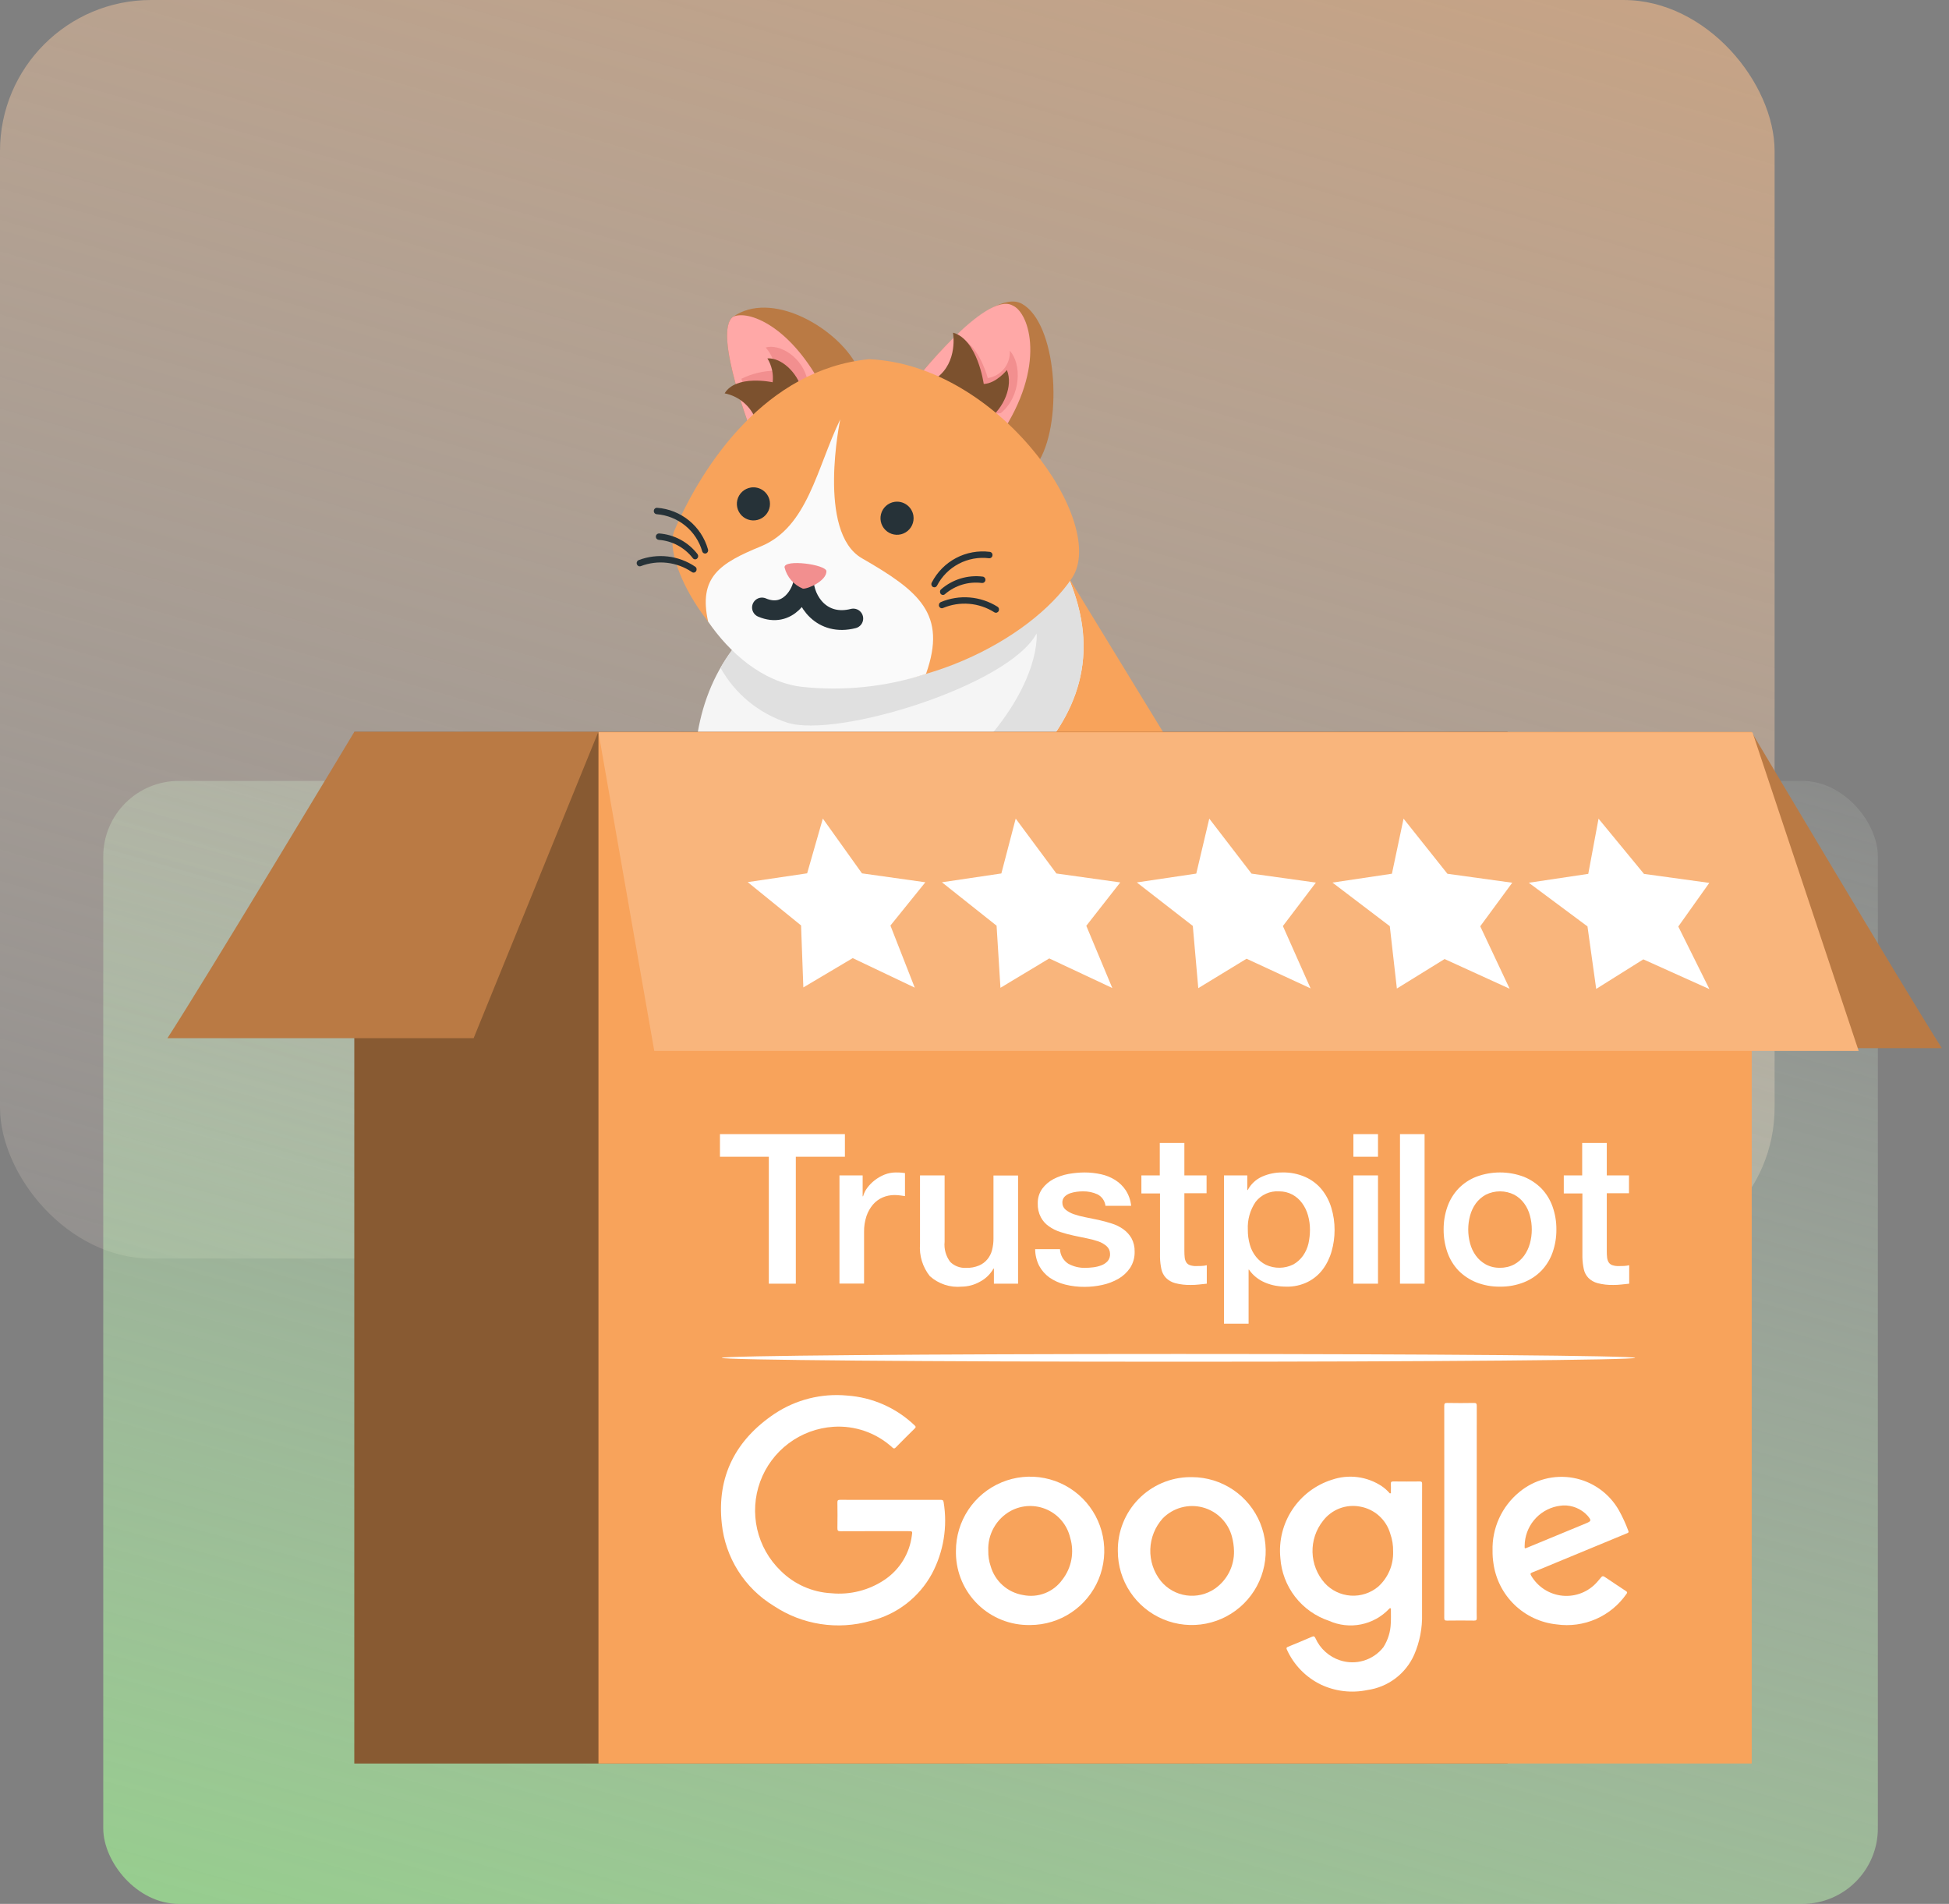 <svg width="258" height="252" viewBox="0 0 258 252" fill="none" xmlns="http://www.w3.org/2000/svg">
<rect x="0" y="0" width="258" height="252" fill="#808080" stroke="none"/>
<rect opacity="0.8" x="234.915" y="166.576" width="234.915" height="166.576" rx="20" transform="rotate(-180 234.915 166.576)" fill="url(#paint0_linear_0_3625)"/>
<rect opacity="0.8" x="248.583" y="252" width="234.915" height="148.637" rx="10" transform="rotate(180 248.583 252)" fill="url(#paint1_linear_0_3625)"/>
<path d="M114.952 153.226C102.029 159.002 98.852 154.872 92.076 146.741C85.301 138.61 74.653 120.993 71.943 120.219C69.232 119.444 60.01 118.516 61.488 113.443C62.807 108.915 69.039 107.054 76.008 109.184C82.978 111.313 90.378 120.219 90.378 120.219L114.952 153.226Z" fill="#37474F"/>
<path d="M66.135 111.292C66.228 111.214 66.287 110.896 66.091 110.921C65.14 111.117 64.249 111.533 63.489 112.137C62.729 112.74 62.121 113.514 61.715 114.395C61.594 114.627 61.487 114.866 61.394 115.111C61.562 115.825 61.957 116.466 62.52 116.937C62.58 116.504 62.675 116.076 62.802 115.658C63.469 113.912 64.627 112.396 66.135 111.292V111.292Z" fill="#263238"/>
<path d="M67.222 116.031C67.483 115.414 67.814 114.829 68.208 114.286C68.75 113.564 69.472 112.997 70.302 112.642C70.496 112.555 70.493 112.081 70.233 112.13C68.865 112.403 67.618 113.1 66.668 114.122C65.66 115.312 65.029 116.775 64.856 118.324C65.394 118.548 65.961 118.746 66.535 118.92C66.615 117.928 66.847 116.953 67.222 116.031Z" fill="#263238"/>
<path d="M212.769 165.57C209.035 165.513 205.381 164.481 202.169 162.576C198.957 160.672 196.297 157.962 194.454 154.714L191.14 173.384L212.769 165.57Z" fill="#263238"/>
<path d="M157.661 190.612C150.54 193.979 137.919 192.875 132.966 183.599C128.013 174.324 129.628 141.337 142.623 137.071C155.619 132.805 169.199 176.866 157.661 190.612Z" fill="#FAFAFA"/>
<path d="M161.253 182.592L156.015 163.073C156.891 161.112 158.075 159.303 159.523 157.716C159.234 156.693 158.924 155.685 158.593 154.697C155.947 156.764 153.754 159.352 152.15 162.302C146.265 173.217 149.923 187.562 149.923 187.562C149.923 187.562 145.629 191.056 137.677 182.932C134.235 179.416 131.927 174.588 130.414 170.242C130.586 175.886 131.48 180.813 132.968 183.599C137.921 192.875 150.541 193.979 157.663 190.612C159.489 188.268 160.721 185.516 161.253 182.592V182.592Z" fill="#EBEBEB"/>
<path d="M101.145 81.602C91.874 93.789 87.065 116.301 92.966 131.382C98.868 146.463 113.975 153.238 118.77 158.921C123.565 164.603 126.188 181.214 122.691 192.142C122.691 192.142 113.074 194.546 115.915 199.355C118.757 204.163 124.002 203.944 127.936 202.852C131.87 201.759 147.607 190.831 146.951 149.085C151.216 152.812 154.355 157.657 156.013 163.073C153.945 167.62 152.916 172.572 153.002 177.566C153.241 184.56 157.661 190.612 157.661 190.612C154.731 190.499 151.798 190.719 148.918 191.268C148.222 191.373 147.557 191.632 146.974 192.027C146.391 192.421 145.903 192.942 145.547 193.549C145.19 194.157 144.975 194.837 144.915 195.539C144.856 196.241 144.954 196.947 145.203 197.606C146.077 199.792 150.23 201.977 154.382 201.103C158.535 200.229 180.828 191.049 188.259 184.929C195.691 178.81 195.909 161.762 193.505 147.555C191.101 133.349 181.265 116.082 157.005 101.876L141.341 76.236L101.145 81.602Z" fill="#F8A35B"/>
<path d="M101.145 81.602C86.386 93.791 91.528 115.465 101.166 133.8C101.166 133.8 103.291 124.557 114.124 117.244C127.368 108.304 150.522 97.447 141.342 76.236L101.145 81.602Z" fill="#F5F5F5"/>
<path d="M141.341 76.236L101.145 81.602L101.142 81.605C100.779 81.905 100.437 82.215 100.098 82.526C98.226 84.219 96.633 86.196 95.377 88.385C97.298 91.841 100.459 94.438 104.222 95.653C110.756 97.747 133.489 90.781 137.226 83.842C137.226 83.842 138.147 92.972 123.617 104.559C115.969 110.658 104.321 112.772 101.165 133.8L101.165 133.8C101.166 133.796 103.293 124.555 114.123 117.244C127.368 108.304 150.522 97.447 141.341 76.236Z" fill="#E0E0E0"/>
<path d="M170.279 149.103C164.056 150.533 158.477 153.968 154.399 158.881C155.053 160.231 155.593 161.633 156.013 163.073C159.304 155.245 170.279 149.103 170.279 149.103Z" fill="#37474F"/>
<path d="M150.171 152.366L150.17 152.358C149.657 139.128 144.254 132.605 144.254 132.605C144.254 132.605 146.699 137.819 146.951 149.085C148.117 150.084 149.194 151.181 150.171 152.366Z" fill="#37474F"/>
<path d="M123.498 189.018L123.497 189.018C123.285 190.073 123.016 191.116 122.691 192.142C124.088 191.831 125.538 191.852 126.926 192.203C128.314 192.553 129.6 193.224 130.682 194.161C130.682 194.161 132.369 189.7 123.498 189.018Z" fill="#37474F"/>
<path d="M163.278 194.161C161.102 193.544 159.151 192.312 157.66 190.612C155.93 190.556 154.198 190.599 152.472 190.739C156.29 195.406 163.278 194.161 163.278 194.161Z" fill="#37474F"/>
<path d="M125.422 196.958C125.353 196.926 125.277 196.914 125.202 196.922C124.509 196.919 123.822 197.055 123.181 197.321C122.199 197.828 121.43 198.669 121.012 199.692C120.619 200.638 120.492 201.674 120.645 202.687C120.666 202.832 120.691 202.98 120.72 203.128C121.226 203.27 121.742 203.369 122.264 203.426C122.229 203.301 122.189 203.177 122.165 203.048C122.019 202.217 122.096 201.361 122.39 200.57C123.014 199.156 124.076 197.98 125.419 197.216C125.448 197.2 125.473 197.177 125.492 197.149C125.502 197.128 125.507 197.105 125.505 197.082C125.504 197.058 125.496 197.036 125.482 197.017C125.467 196.993 125.447 196.973 125.422 196.958Z" fill="#263238"/>
<path d="M117.645 201.463C117.59 200.396 117.772 199.329 118.179 198.341C118.586 197.353 119.206 196.467 119.997 195.748C120.056 195.71 120.105 195.657 120.14 195.596C120.175 195.534 120.194 195.465 120.195 195.394C120.101 194.973 118.31 196.128 118.124 196.286C117.39 196.952 116.853 197.806 116.57 198.756C116.446 199.146 116.36 199.547 116.314 199.954C116.695 200.509 117.142 201.015 117.645 201.463Z" fill="#263238"/>
<path d="M153.603 196.257C153.546 196.208 153.476 196.175 153.401 196.162C152.736 195.967 152.038 195.907 151.349 195.986C150.265 196.201 149.293 196.796 148.608 197.664C148.071 198.339 147.699 199.131 147.522 199.975C147.959 200.23 148.415 200.448 148.888 200.628C149.038 200.001 149.31 199.41 149.69 198.889C150.681 197.703 152.026 196.867 153.528 196.504C153.561 196.496 153.591 196.481 153.617 196.46C153.633 196.443 153.644 196.422 153.649 196.399C153.654 196.376 153.652 196.352 153.644 196.33C153.637 196.303 153.622 196.278 153.603 196.257Z" fill="#263238"/>
<path d="M145.751 198.505C146.004 197.482 146.477 196.526 147.137 195.705C147.798 194.883 148.629 194.216 149.574 193.749C149.697 193.689 149.839 193.613 149.863 193.463C149.889 193.032 147.848 193.647 147.625 193.747C146.736 194.184 145.984 194.857 145.449 195.691C145.255 195.983 145.086 196.291 144.943 196.612C144.99 196.952 145.077 197.286 145.202 197.606C145.34 197.931 145.525 198.234 145.751 198.505Z" fill="#263238"/>
<path d="M137.626 60.869C140.71 55.449 139.866 42.784 135.288 40.216C130.965 37.791 121.019 50.534 121.019 50.534C121.019 50.534 129.198 59.557 137.626 60.869Z" fill="#BA7A44"/>
<path d="M132.402 57.616C126.642 54.267 121.018 50.534 121.018 50.534C121.018 50.534 130.509 38.42 134.059 40.444C136.299 41.4 138.57 48.506 132.402 57.616Z" fill="#FFA8A7"/>
<path d="M124.289 50.732C125.261 50.256 126.076 49.51 126.636 48.584C127.369 47.553 127.753 46.314 127.729 45.049C129.866 46.512 130.755 50.041 130.755 50.041C131.606 49.913 132.378 49.47 132.918 48.8C133.458 48.13 133.728 47.281 133.672 46.422C135.257 48.132 135.205 52.447 132.475 54.688C130.997 54.878 129.497 54.626 128.162 53.964C125.723 52.848 124.454 51.588 124.289 50.732Z" fill="#F28F8F"/>
<path d="M130.821 55.504C132.867 54.08 134.151 51.057 133.287 48.974C133.287 48.974 131.872 50.758 130.223 50.822C130.223 50.822 129.417 44.929 126.155 44.031C126.155 44.031 126.863 47.909 123.973 50.024C123.07 55.503 130.821 55.504 130.821 55.504Z" fill="#7C512E"/>
<path d="M113.133 47.895C110.273 43.13 102.032 38.445 97.051 41.923C94.244 43.883 99.707 57.812 99.707 57.812C99.707 57.812 109.047 54.038 113.133 47.895Z" fill="#BA7A44"/>
<path d="M109.145 51.781C104.543 54.933 99.707 57.812 99.707 57.812C99.707 57.812 94.244 43.883 97.051 41.923C98.966 41.021 104.702 42.988 109.145 51.781Z" fill="#FFA8A7"/>
<path d="M100.28 54.731C99.98 54.135 99.584 53.594 99.107 53.127C98.802 52.247 98.463 51.219 98.141 50.134C99.54 49.446 101.075 49.08 102.634 49.062C102.567 47.923 102.115 46.841 101.353 45.993C103.202 45.462 106.267 47.266 106.912 50.393C106.457 51.586 105.767 52.674 104.882 53.594C103.865 54.135 102.942 54.591 102.181 54.95C101.539 55.017 100.89 54.943 100.28 54.731Z" fill="#F28F8F"/>
<path d="M106.117 51.469C105.503 49.304 103.441 47.316 101.586 47.439C102.164 48.385 102.409 49.497 102.282 50.598C102.282 50.598 97.441 49.546 95.925 52.064C96.878 52.252 97.765 52.685 98.498 53.322C99.231 53.959 99.785 54.776 100.104 55.694C104.194 58.081 106.117 51.469 106.117 51.469Z" fill="#7C512E"/>
<path d="M115.054 47.543C101.394 48.87 93.003 61.498 89.266 70.243C87.451 74.489 95.493 88.852 106.19 90.469C121.018 92.712 136.354 84.74 141.891 76.533C146.753 69.327 132.321 48.292 115.054 47.543Z" fill="#F8A35B"/>
<path d="M114.095 73.89C108.084 70.432 111.229 55.504 111.229 55.504C108.092 62.02 106.92 69.769 100.711 72.322C95.311 74.541 92.424 76.357 93.74 82.274C96.542 86.371 100.894 90.241 106.045 90.897C111.615 91.51 117.251 90.931 122.58 89.198C125.392 81.272 121.698 78.264 114.095 73.89Z" fill="#FAFAFA"/>
<path d="M120.913 68.26C120.978 68.688 120.916 69.127 120.732 69.519C120.549 69.912 120.253 70.242 119.883 70.466C119.512 70.691 119.083 70.801 118.65 70.782C118.217 70.763 117.799 70.616 117.45 70.359C117.101 70.103 116.835 69.748 116.687 69.341C116.539 68.934 116.515 68.492 116.618 68.071C116.721 67.65 116.947 67.269 117.267 66.976C117.586 66.684 117.986 66.492 118.414 66.427C118.699 66.383 118.989 66.396 119.268 66.464C119.548 66.533 119.811 66.656 120.043 66.826C120.275 66.996 120.471 67.21 120.62 67.456C120.77 67.703 120.869 67.976 120.913 68.26Z" fill="#263238"/>
<path d="M101.901 66.361C101.966 66.79 101.904 67.228 101.72 67.621C101.537 68.013 101.241 68.343 100.871 68.568C100.5 68.792 100.071 68.902 99.638 68.883C99.205 68.864 98.788 68.717 98.438 68.46C98.089 68.204 97.823 67.85 97.675 67.442C97.527 67.035 97.503 66.593 97.606 66.172C97.71 65.751 97.935 65.37 98.255 65.078C98.575 64.785 98.974 64.594 99.402 64.528C99.687 64.484 99.977 64.497 100.256 64.566C100.536 64.634 100.799 64.757 101.031 64.927C101.263 65.097 101.459 65.312 101.609 65.558C101.758 65.804 101.857 66.077 101.901 66.361Z" fill="#263238"/>
<path d="M123.509 77.695C123.497 77.689 123.485 77.682 123.474 77.675C123.383 77.611 123.32 77.514 123.298 77.406C123.276 77.297 123.295 77.183 123.354 77.089C124.066 75.71 125.184 74.583 126.557 73.859C127.93 73.136 129.491 72.851 131.031 73.044C131.139 73.06 131.236 73.118 131.301 73.206C131.366 73.294 131.393 73.404 131.377 73.511L131.377 73.514C131.367 73.624 131.314 73.725 131.229 73.795C131.145 73.865 131.036 73.899 130.927 73.89C129.542 73.719 128.138 73.977 126.905 74.629C125.671 75.281 124.667 76.295 124.028 77.536C123.979 77.624 123.897 77.69 123.801 77.72C123.704 77.749 123.599 77.74 123.509 77.695Z" fill="#263238"/>
<path d="M124.648 78.707C124.607 78.686 124.57 78.657 124.539 78.623C124.466 78.539 124.427 78.43 124.43 78.318C124.433 78.207 124.477 78.1 124.555 78.02C125.31 77.358 126.198 76.864 127.16 76.571C128.121 76.279 129.134 76.195 130.13 76.326C130.236 76.353 130.326 76.419 130.384 76.511C130.443 76.603 130.463 76.713 130.443 76.82C130.422 76.926 130.362 77.021 130.274 77.085C130.186 77.149 130.077 77.176 129.969 77.163C129.101 77.053 128.22 77.127 127.382 77.38C126.545 77.632 125.769 78.057 125.106 78.628C125.049 78.689 124.973 78.73 124.89 78.744C124.808 78.758 124.722 78.746 124.648 78.707Z" fill="#263238"/>
<path d="M124.485 80.457C124.411 80.412 124.353 80.345 124.32 80.265C124.277 80.162 124.275 80.047 124.313 79.942C124.351 79.837 124.427 79.751 124.526 79.699C125.738 79.187 127.054 78.975 128.365 79.082C129.676 79.189 130.941 79.611 132.053 80.312C132.145 80.373 132.21 80.468 132.235 80.576C132.259 80.684 132.242 80.798 132.185 80.893C132.161 80.939 132.128 80.98 132.088 81.013C132.048 81.046 132.002 81.071 131.952 81.086C131.903 81.101 131.85 81.107 131.799 81.102C131.747 81.097 131.697 81.082 131.651 81.058L131.641 81.052L131.633 81.047C130.633 80.411 129.493 80.025 128.312 79.925C127.131 79.824 125.943 80.011 124.849 80.469C124.793 80.498 124.729 80.512 124.666 80.51C124.602 80.507 124.54 80.489 124.485 80.457Z" fill="#263238"/>
<path d="M93.441 73.255C93.453 73.251 93.466 73.247 93.478 73.242C93.58 73.197 93.661 73.115 93.704 73.013C93.748 72.91 93.751 72.795 93.712 72.691C93.286 71.199 92.412 69.873 91.209 68.893C90.006 67.913 88.531 67.326 86.983 67.211C86.874 67.206 86.767 67.244 86.687 67.317C86.606 67.39 86.557 67.492 86.552 67.601L86.552 67.604C86.54 67.713 86.572 67.823 86.641 67.908C86.71 67.994 86.809 68.049 86.918 68.061C88.31 68.167 89.635 68.697 90.716 69.579C91.796 70.461 92.581 71.654 92.963 72.996C92.993 73.093 93.061 73.173 93.15 73.221C93.239 73.27 93.343 73.281 93.441 73.255Z" fill="#263238"/>
<path d="M92.126 74.023C92.17 74.01 92.211 73.989 92.248 73.961C92.337 73.893 92.397 73.795 92.416 73.685C92.435 73.575 92.412 73.462 92.352 73.368C91.742 72.569 90.969 71.909 90.084 71.433C89.199 70.957 88.223 70.675 87.22 70.606C87.112 70.612 87.01 70.659 86.935 70.738C86.859 70.817 86.817 70.921 86.816 71.029C86.816 71.138 86.856 71.243 86.93 71.323C87.004 71.403 87.105 71.451 87.213 71.459C88.086 71.523 88.935 71.769 89.706 72.182C90.478 72.595 91.154 73.165 91.692 73.855C91.736 73.926 91.802 73.981 91.88 74.011C91.959 74.041 92.045 74.046 92.126 74.023Z" fill="#263238"/>
<path d="M91.939 75.77C92.021 75.741 92.091 75.686 92.139 75.615C92.201 75.522 92.226 75.409 92.21 75.299C92.193 75.189 92.135 75.089 92.048 75.019C90.962 74.278 89.713 73.811 88.407 73.657C87.101 73.503 85.777 73.667 84.549 74.135C84.446 74.177 84.364 74.257 84.318 74.358C84.273 74.46 84.268 74.574 84.305 74.679C84.334 74.779 84.403 74.864 84.495 74.914C84.587 74.964 84.695 74.975 84.796 74.946L84.807 74.942L84.816 74.939C85.922 74.512 87.115 74.359 88.292 74.494C89.47 74.628 90.598 75.045 91.58 75.71C91.63 75.75 91.689 75.776 91.752 75.786C91.815 75.796 91.879 75.791 91.939 75.77Z" fill="#263238"/>
<path d="M112.955 81.867C108.826 82.924 106.468 79.641 106.379 76.743C106.256 78.515 104.31 81.882 100.866 80.409" stroke="#263238" stroke-width="2.62" stroke-linecap="round" stroke-linejoin="round"/>
<path d="M106.285 77.914C105.686 77.67 105.153 77.287 104.73 76.797C104.307 76.307 104.007 75.724 103.853 75.096C103.791 73.962 109.392 74.721 109.399 75.613C109.408 76.875 106.981 77.965 106.285 77.914Z" fill="#F28F8F"/>
<path d="M221.651 167.036C210.387 163.061 181.457 167.036 173.506 176.091C165.556 185.146 164.231 195.967 164.672 205.684C164.672 205.684 182.754 212.943 198.246 204.536C214.306 195.821 237.11 173.441 221.651 167.036Z" fill="#37474F"/>
<path d="M164.672 205.684C164.672 205.684 178.891 212.933 194.082 206.412C202.592 201.641 203.866 197.863 204.571 194.958C200.802 197.335 191.139 195.302 191.139 195.302C191.139 195.302 200.523 185.302 201.543 179.503C194.432 182.326 182.73 181.447 182.73 181.447C182.73 181.447 183.479 175.55 187.597 172.286C185.113 171.949 182.587 172.111 180.167 172.765C177.747 173.418 175.482 174.549 173.506 176.091C164.017 185.399 163.23 196.175 164.672 205.684Z" fill="#FAFAFA"/>
<path d="M204.571 194.958C203.701 196.743 200.931 200.939 191.843 203.547C183.509 205.779 174.714 205.601 166.477 203.034C165.27 198.359 164.965 193.498 165.577 188.709C163.97 194.222 163.66 200.032 164.673 205.684C164.673 205.684 178.892 212.933 194.083 206.412C201.554 202.223 203.942 198.685 204.571 194.958Z" fill="#F0F0F0"/>
<path d="M199.568 96.877H46.906V233.418H199.568V96.877Z" fill="#7C522E"/>
<path opacity="0.2" d="M199.568 96.877H46.906V233.418H199.568V96.877Z" fill="#BA7A44"/>
<path d="M231.885 96.877H79.223V233.418H231.885V96.877Z" fill="#F8A35B"/>
<path d="M22.163 137.416C27.017 129.953 46.901 96.873 46.901 96.873L79.207 96.871L62.696 137.416H22.163Z" fill="#BA7A44"/>
<path d="M257.05 138.738C252.174 131.072 231.981 97.088 231.981 97.088H199.747L216.333 138.738H257.05Z" fill="#BA7A44"/>
<path d="M117.875 198.525C120.086 198.525 122.297 198.528 124.508 198.52C124.74 198.52 124.877 198.549 124.913 198.823C125.451 202.062 124.909 205.388 123.371 208.288C122.529 209.842 121.37 211.201 119.969 212.279C118.569 213.356 116.958 214.128 115.24 214.543C113.089 215.159 110.83 215.301 108.619 214.958C106.408 214.616 104.297 213.798 102.433 212.56C100.523 211.4 98.908 209.813 97.713 207.925C96.519 206.036 95.778 203.896 95.548 201.673C94.872 195.429 97.376 190.588 102.541 187.122C105.362 185.253 108.737 184.403 112.106 184.714C115.47 184.94 118.647 186.341 121.083 188.672C121.259 188.835 121.248 188.918 121.085 189.077C120.245 189.901 119.413 190.733 118.588 191.573C118.427 191.737 118.334 191.776 118.138 191.598C117.088 190.636 115.854 189.896 114.51 189.424C113.166 188.952 111.74 188.756 110.319 188.85C108.174 188.992 106.117 189.754 104.397 191.042C102.677 192.331 101.368 194.091 100.63 196.109C99.891 198.127 99.754 200.316 100.235 202.411C100.717 204.505 101.796 206.415 103.342 207.908C105.13 209.689 107.512 210.747 110.033 210.881C112.538 211.127 115.051 210.488 117.135 209.075C118.111 208.412 118.934 207.548 119.551 206.542C120.167 205.535 120.561 204.409 120.708 203.238C120.796 202.667 120.792 202.666 120.205 202.666C117.222 202.666 114.238 202.66 111.255 202.675C110.918 202.676 110.847 202.575 110.852 202.26C110.87 201.131 110.87 200.002 110.852 198.873C110.848 198.592 110.925 198.517 111.207 198.518C113.429 198.53 115.652 198.525 117.875 198.525Z" fill="white"/>
<path d="M188.247 205.377C188.247 208.122 188.254 210.867 188.245 213.612C188.297 215.47 187.941 217.317 187.203 219.022C186.653 220.262 185.796 221.342 184.713 222.159C183.63 222.976 182.357 223.504 181.013 223.693C178.949 224.125 176.8 223.879 174.888 222.99C172.876 222.023 171.269 220.377 170.352 218.342C170.26 218.147 170.285 218.058 170.494 217.973C171.559 217.539 172.623 217.098 173.678 216.639C173.932 216.529 174.018 216.602 174.128 216.824C174.436 217.516 174.886 218.136 175.45 218.642C176.013 219.149 176.676 219.531 177.397 219.765C178.413 220.098 179.507 220.111 180.53 219.802C181.554 219.492 182.458 218.876 183.119 218.036C183.732 217.081 184.073 215.978 184.106 214.844C184.143 214.252 184.12 213.657 184.121 213.062C184.121 212.997 184.15 212.911 184.067 212.873C183.989 212.836 183.938 212.893 183.886 212.945C182.888 214.002 181.587 214.722 180.162 215.007C178.736 215.292 177.258 215.127 175.931 214.535C174.15 213.941 172.586 212.832 171.439 211.347C170.291 209.862 169.611 208.069 169.486 206.196C169.267 203.954 169.825 201.705 171.065 199.824C172.305 197.944 174.153 196.545 176.3 195.863C177.394 195.486 178.561 195.366 179.709 195.514C180.857 195.662 181.955 196.073 182.918 196.715C183.262 196.949 183.577 197.224 183.857 197.532C183.911 197.592 183.962 197.69 184.052 197.662C184.176 197.623 184.118 197.5 184.119 197.415C184.126 197.082 184.135 196.749 184.118 196.417C184.105 196.181 184.159 196.084 184.425 196.087C185.601 196.101 186.778 196.101 187.954 196.088C188.196 196.085 188.254 196.167 188.252 196.394C188.242 197.368 188.248 198.343 188.248 199.317C188.248 201.337 188.248 203.357 188.247 205.377ZM184.413 205.351C184.433 204.553 184.306 203.758 184.038 203.006C183.778 202.096 183.267 201.277 182.564 200.643C181.862 200.009 180.995 199.584 180.063 199.418C179.151 199.24 178.207 199.32 177.338 199.649C176.469 199.979 175.71 200.545 175.145 201.283C174.203 202.462 173.707 203.936 173.745 205.445C173.783 206.954 174.353 208.402 175.354 209.532C176.248 210.514 177.487 211.11 178.812 211.197C180.137 211.283 181.444 210.852 182.458 209.995C183.101 209.41 183.61 208.691 183.947 207.889C184.285 207.087 184.444 206.221 184.413 205.351Z" fill="white"/>
<path d="M157.807 195.514C159.741 195.523 161.629 196.105 163.233 197.187C164.837 198.268 166.084 199.8 166.818 201.59C167.551 203.38 167.738 205.347 167.354 207.243C166.97 209.139 166.033 210.879 164.661 212.243C163.29 213.606 161.544 214.533 159.646 214.905C157.748 215.278 155.782 215.08 153.997 214.336C152.211 213.592 150.686 212.335 149.614 210.725C148.542 209.115 147.972 207.223 147.974 205.289C147.956 204.023 148.187 202.766 148.655 201.59C149.123 200.414 149.817 199.341 150.699 198.433C151.581 197.526 152.634 196.801 153.796 196.3C154.958 195.799 156.208 195.531 157.474 195.513C157.585 195.512 157.696 195.512 157.807 195.514ZM163.351 205.292C163.338 204.645 163.246 204.003 163.077 203.379C162.828 202.451 162.339 201.606 161.659 200.928C160.978 200.25 160.131 199.764 159.202 199.519C158.273 199.274 157.296 199.279 156.37 199.533C155.444 199.787 154.601 200.281 153.927 200.965C152.908 202.092 152.322 203.544 152.273 205.062C152.224 206.58 152.715 208.067 153.659 209.257C154.507 210.294 155.713 210.975 157.039 211.164C158.365 211.353 159.713 211.038 160.817 210.28C161.619 209.722 162.271 208.975 162.713 208.105C163.155 207.234 163.374 206.268 163.351 205.292Z" fill="white"/>
<path d="M126.542 205.284C126.539 203.342 127.113 201.443 128.189 199.827C129.266 198.211 130.797 196.95 132.591 196.205C134.384 195.459 136.357 195.262 138.263 195.638C140.168 196.014 141.918 196.947 143.294 198.318C144.669 199.689 145.606 201.438 145.988 203.342C146.369 205.246 146.178 207.22 145.437 209.015C144.696 210.81 143.44 212.346 141.827 213.427C140.214 214.508 138.316 215.086 136.374 215.089C136.362 215.089 136.349 215.089 136.337 215.089C135.073 215.112 133.818 214.886 132.642 214.424C131.466 213.962 130.393 213.273 129.484 212.396C128.574 211.519 127.846 210.472 127.341 209.313C126.837 208.155 126.565 206.909 126.542 205.646C126.54 205.525 126.54 205.405 126.542 205.284ZM130.824 205.26C130.808 205.952 130.914 206.641 131.137 207.297C131.418 208.276 131.971 209.156 132.732 209.833C133.493 210.51 134.431 210.956 135.436 211.121C136.406 211.321 137.414 211.235 138.336 210.873C139.258 210.512 140.055 209.89 140.63 209.084C141.233 208.31 141.641 207.404 141.821 206.441C142.002 205.477 141.949 204.485 141.668 203.546C141.48 202.732 141.106 201.972 140.577 201.326C140.047 200.68 139.376 200.164 138.615 199.819C137.854 199.475 137.023 199.31 136.188 199.338C135.353 199.367 134.536 199.587 133.8 199.982C132.86 200.496 132.084 201.263 131.558 202.196C131.032 203.129 130.777 204.19 130.824 205.26Z" fill="white"/>
<path d="M197.578 205.259C197.535 203.781 197.832 202.313 198.444 200.967C199.057 199.622 199.97 198.434 201.113 197.496C202.097 196.676 203.249 196.084 204.487 195.759C205.726 195.435 207.021 195.386 208.28 195.618C209.54 195.849 210.733 196.355 211.775 197.099C212.817 197.843 213.683 198.807 214.312 199.922C214.79 200.783 215.202 201.678 215.543 202.602C215.652 202.868 215.489 202.898 215.321 202.968C212.242 204.241 209.163 205.516 206.084 206.792C205 207.241 203.919 207.701 202.827 208.131C202.549 208.24 202.572 208.338 202.692 208.56C203.126 209.299 203.729 209.925 204.452 210.386C205.175 210.847 205.997 211.129 206.851 211.21C207.704 211.29 208.565 211.167 209.361 210.85C210.158 210.532 210.868 210.03 211.432 209.385C211.541 209.259 211.652 209.135 211.756 209.006C212.141 208.53 212.141 208.529 212.662 208.877C213.521 209.452 214.375 210.032 215.24 210.597C215.429 210.72 215.434 210.8 215.301 210.975C214.289 212.437 212.89 213.588 211.261 214.3C209.632 215.012 207.837 215.257 206.077 215.008C203.971 214.794 201.998 213.878 200.477 212.406C198.956 210.934 197.974 208.993 197.691 206.896C197.607 206.355 197.569 205.807 197.578 205.259ZM206.912 199.262C206.724 199.286 206.425 199.302 206.137 199.365C204.927 199.612 203.839 200.267 203.055 201.22C202.27 202.173 201.837 203.367 201.827 204.602C201.816 204.992 201.815 204.992 202.18 204.841C204.754 203.777 207.328 202.713 209.903 201.649C210.676 201.329 210.699 201.259 210.133 200.594C209.724 200.153 209.224 199.806 208.668 199.576C208.112 199.346 207.513 199.239 206.912 199.262L206.912 199.262Z" fill="white"/>
<path d="M191.19 200.102C191.19 195.433 191.188 190.763 191.184 186.094C191.183 185.794 191.236 185.688 191.567 185.694C192.743 185.718 193.92 185.716 195.096 185.695C195.414 185.69 195.487 185.777 195.487 186.089C195.478 194.904 195.475 203.72 195.479 212.536C195.479 213.07 195.466 213.606 195.485 214.14C195.494 214.408 195.432 214.507 195.137 214.503C193.937 214.485 192.737 214.485 191.537 214.503C191.25 214.507 191.184 214.422 191.184 214.145C191.193 209.464 191.195 204.783 191.19 200.102Z" fill="white"/>
<path d="M95.32 150.117H111.845V153.106H105.347V169.91H101.774V153.106H95.305V150.117L95.32 150.117ZM111.139 155.578H114.194V158.344H114.251C114.362 157.934 114.553 157.549 114.813 157.213C115.096 156.833 115.431 156.495 115.807 156.207C116.203 155.901 116.639 155.651 117.104 155.467C117.568 155.285 118.061 155.191 118.559 155.187C118.934 155.187 119.208 155.201 119.352 155.215C119.496 155.229 119.64 155.257 119.798 155.271V158.316C119.568 158.274 119.337 158.246 119.092 158.218C118.858 158.191 118.622 158.177 118.386 158.177C117.851 158.176 117.322 158.286 116.83 158.498C116.343 158.712 115.91 159.031 115.562 159.434C115.18 159.887 114.887 160.408 114.698 160.97C114.474 161.65 114.367 162.364 114.381 163.08V169.896H111.125V155.578L111.139 155.578ZM134.768 169.91H131.569V167.913H131.512C131.096 168.651 130.476 169.252 129.725 169.645C128.987 170.065 128.154 170.291 127.304 170.301C126.542 170.374 125.774 170.287 125.047 170.046C124.32 169.806 123.652 169.417 123.083 168.904C122.132 167.708 121.669 166.196 121.786 164.672V155.578H125.043V164.365C124.945 165.317 125.213 166.27 125.792 167.033C126.066 167.301 126.394 167.51 126.754 167.644C127.113 167.779 127.497 167.837 127.881 167.815C128.468 167.836 129.052 167.731 129.595 167.507C130.027 167.327 130.407 167.044 130.705 166.683C131 166.325 131.212 165.905 131.324 165.454C131.455 164.948 131.518 164.426 131.512 163.904V155.592H134.768L134.768 169.91ZM140.315 165.314C140.326 165.701 140.43 166.079 140.618 166.417C140.806 166.755 141.073 167.043 141.395 167.256C142.086 167.639 142.867 167.832 143.657 167.815C144.004 167.81 144.35 167.786 144.694 167.745C145.069 167.703 145.437 167.614 145.79 167.48C146.116 167.362 146.408 167.165 146.64 166.907C146.864 166.633 146.972 166.282 146.942 165.929C146.94 165.741 146.898 165.555 146.818 165.384C146.739 165.213 146.624 165.061 146.481 164.937C146.16 164.659 145.789 164.445 145.386 164.309C144.887 164.138 144.377 164.003 143.859 163.904C143.282 163.792 142.707 163.666 142.116 163.541C141.522 163.414 140.935 163.255 140.358 163.066C139.817 162.895 139.307 162.64 138.845 162.311C138.397 162.003 138.032 161.591 137.779 161.11C137.49 160.55 137.351 159.924 137.375 159.294C137.353 158.595 137.561 157.908 137.966 157.339C138.36 156.81 138.867 156.375 139.45 156.067C140.079 155.739 140.754 155.509 141.452 155.383C142.147 155.259 142.851 155.193 143.557 155.187C144.293 155.187 145.027 155.266 145.747 155.425C146.416 155.566 147.056 155.827 147.634 156.193C148.192 156.544 148.669 157.011 149.031 157.562C149.422 158.177 149.664 158.876 149.737 159.601H146.337C146.298 159.28 146.181 158.972 145.995 158.706C145.809 158.441 145.56 158.225 145.27 158.079C144.664 157.807 144.005 157.673 143.34 157.688C143.066 157.688 142.791 157.707 142.519 157.744C142.215 157.784 141.916 157.854 141.626 157.953C141.361 158.049 141.12 158.202 140.92 158.4C140.823 158.503 140.748 158.623 140.698 158.755C140.649 158.887 140.626 159.028 140.631 159.168C140.626 159.346 140.661 159.522 140.733 159.684C140.806 159.846 140.914 159.99 141.049 160.104C141.371 160.367 141.737 160.57 142.13 160.705C142.629 160.876 143.139 161.011 143.657 161.11C144.233 161.222 144.824 161.348 145.429 161.473C146.02 161.599 146.597 161.767 147.172 161.948C147.719 162.116 148.234 162.371 148.7 162.702C149.141 163.016 149.51 163.421 149.78 163.89C150.072 164.434 150.216 165.046 150.198 165.664C150.221 166.43 150.01 167.185 149.593 167.829C149.19 168.42 148.658 168.912 148.037 169.268C147.372 169.645 146.653 169.919 145.904 170.078C145.142 170.243 144.365 170.328 143.585 170.329C142.711 170.339 141.839 170.236 140.992 170.022C140.256 169.839 139.558 169.527 138.931 169.1C138.364 168.693 137.896 168.163 137.563 167.549C137.217 166.865 137.034 166.109 137.029 165.342H140.315L140.315 165.314ZM151.062 155.578H153.526V151.276H156.782V155.578H159.721V157.939H156.782V165.594C156.78 165.883 156.795 166.172 156.826 166.46C156.849 166.677 156.918 166.886 157.028 167.075C157.139 167.251 157.306 167.384 157.503 167.452C157.781 167.546 158.074 167.589 158.368 167.577C158.597 167.577 158.828 167.577 159.059 167.563C159.292 167.551 159.523 167.519 159.75 167.466V169.91C159.39 169.952 159.03 169.98 158.699 170.022C158.35 170.062 157.998 170.08 157.647 170.078C156.948 170.096 156.249 170.016 155.572 169.84C155.11 169.719 154.687 169.478 154.348 169.142C154.045 168.823 153.835 168.426 153.742 167.996C153.63 167.477 153.568 166.949 153.555 166.418V157.967H151.092V155.578L151.062 155.578ZM162.027 155.578H165.11V157.52H165.167C165.586 156.725 166.261 156.094 167.084 155.732C167.924 155.364 168.832 155.178 169.749 155.187C170.794 155.161 171.832 155.366 172.789 155.788C173.626 156.158 174.366 156.718 174.951 157.422C175.533 158.141 175.968 158.967 176.232 159.853C176.526 160.812 176.671 161.811 176.665 162.814C176.668 163.759 176.537 164.7 176.276 165.608C176.036 166.473 175.641 167.287 175.109 168.01C174.583 168.71 173.903 169.279 173.121 169.673C172.24 170.11 171.266 170.325 170.282 170.301C169.804 170.301 169.327 170.259 168.856 170.176C168.386 170.092 167.927 169.956 167.487 169.771C167.052 169.591 166.645 169.352 166.277 169.058C165.915 168.773 165.599 168.434 165.341 168.052H165.283V175.204H162.027L162.027 155.578ZM173.408 162.758C173.409 162.121 173.322 161.486 173.149 160.872C172.99 160.29 172.726 159.741 172.371 159.252C172.032 158.785 171.594 158.399 171.089 158.121C170.544 157.83 169.934 157.681 169.317 157.688C168.727 157.649 168.136 157.754 167.597 157.995C167.057 158.236 166.584 158.605 166.219 159.071C165.48 160.153 165.116 161.449 165.182 162.758C165.173 163.439 165.266 164.116 165.456 164.77C165.619 165.351 165.898 165.893 166.277 166.362C166.628 166.802 167.07 167.159 167.574 167.41C168.146 167.676 168.771 167.81 169.403 167.8C170.034 167.791 170.655 167.638 171.219 167.354C171.72 167.069 172.153 166.678 172.487 166.208C172.826 165.723 173.07 165.178 173.207 164.602C173.34 163.996 173.407 163.378 173.408 162.758H173.408ZM179.157 150.117H182.414V153.106H179.157L179.157 150.117ZM179.157 155.578H182.414V169.91H179.157L179.157 155.578ZM185.324 150.117H188.58V169.91H185.324V150.117ZM198.565 170.301C197.486 170.318 196.414 170.123 195.409 169.729C194.528 169.372 193.729 168.84 193.061 168.164C192.415 167.478 191.919 166.664 191.606 165.775C191.263 164.797 191.092 163.767 191.102 162.73C191.093 161.703 191.264 160.682 191.606 159.713C191.919 158.824 192.415 158.011 193.061 157.325C193.723 156.641 194.524 156.107 195.409 155.76C197.444 154.996 199.685 154.996 201.72 155.76C202.601 156.116 203.4 156.649 204.068 157.325C204.714 158.011 205.21 158.824 205.523 159.713C205.865 160.682 206.036 161.703 206.027 162.73C206.037 163.767 205.866 164.797 205.523 165.776C205.21 166.664 204.714 167.478 204.068 168.164C203.406 168.848 202.605 169.381 201.72 169.729C200.715 170.123 199.644 170.318 198.565 170.301L198.565 170.301ZM198.565 167.801C199.221 167.815 199.871 167.661 200.452 167.354C200.97 167.07 201.418 166.674 201.763 166.195C202.111 165.703 202.369 165.155 202.527 164.574C202.853 163.371 202.853 162.103 202.527 160.9C202.378 160.317 202.119 159.766 201.763 159.28C201.417 158.805 200.969 158.414 200.452 158.135C199.866 157.841 199.22 157.688 198.565 157.688C197.909 157.688 197.263 157.841 196.677 158.135C196.163 158.418 195.716 158.809 195.366 159.28C195.016 159.77 194.757 160.319 194.602 160.9C194.276 162.103 194.276 163.371 194.602 164.574C194.754 165.157 195.013 165.707 195.366 166.195C195.711 166.674 196.159 167.07 196.677 167.354C197.256 167.667 197.907 167.821 198.565 167.801L198.565 167.801ZM206.979 155.578H209.442V151.276H212.699V155.578H215.638V157.939H212.699V165.594C212.696 165.883 212.711 166.172 212.742 166.46C212.765 166.677 212.834 166.886 212.943 167.075C213.054 167.25 213.222 167.383 213.418 167.452C213.696 167.546 213.99 167.589 214.283 167.577C214.514 167.577 214.745 167.577 214.974 167.563C215.208 167.551 215.439 167.519 215.667 167.466V169.91C215.306 169.952 214.946 169.98 214.614 170.022C214.265 170.062 213.914 170.08 213.562 170.078C212.863 170.096 212.165 170.016 211.488 169.84C211.025 169.72 210.603 169.479 210.263 169.142C209.96 168.823 209.751 168.427 209.659 167.996C209.546 167.477 209.483 166.949 209.471 166.418V157.967H207.007V155.578L206.979 155.578Z" fill="white"/>
<path d="M231.988 96.936L246.043 139.102H86.609L79.223 96.936H231.988Z" fill="#F9B57C"/>
<path d="M155.997 180.238C189.387 180.238 216.455 180.009 216.455 179.726C216.455 179.443 189.387 179.213 155.997 179.213C122.607 179.213 95.539 179.443 95.539 179.726C95.539 180.009 122.607 180.238 155.997 180.238Z" fill="white"/>
<path d="M108.923 108.348L114.105 115.598L122.494 116.778L117.87 122.507L121.089 130.724L112.878 126.817L106.343 130.696L106.042 122.492L98.979 116.758L106.847 115.593L108.923 108.348Z" fill="white"/>
<path d="M134.454 108.351L139.842 115.616L148.295 116.798L143.799 122.539L147.24 130.773L138.896 126.858L132.435 130.745L131.923 122.525L124.686 116.779L132.555 115.611L134.454 108.351Z" fill="white"/>
<path d="M160.078 108.354L165.673 115.634L174.191 116.819L169.823 122.571L173.49 130.822L165.012 126.898L158.623 130.793L157.899 122.557L150.486 116.799L158.357 115.629L160.078 108.354Z" fill="white"/>
<path d="M185.797 108.358L191.602 115.652L200.184 116.839L195.947 122.604L199.84 130.871L191.227 126.94L184.912 130.843L183.974 122.589L176.384 116.82L184.256 115.647L185.797 108.358Z" fill="white"/>
<path d="M211.608 108.361L217.623 115.67L226.271 116.86L222.165 122.636L226.286 130.921L217.537 126.981L211.298 130.892L210.144 122.621L202.374 116.84L210.248 115.665L211.608 108.361Z" fill="white"/>
<defs>
<linearGradient id="paint0_linear_0_3625" x1="116.591" y1="413.695" x2="229.612" y2="21.365" gradientUnits="userSpaceOnUse">
<stop stop-color="#F8A35B"/>
<stop offset="1" stop-color="white" stop-opacity="0"/>
</linearGradient>
<linearGradient id="paint1_linear_0_3625" x1="467.446" y1="205.243" x2="393.099" y2="472.614" gradientUnits="userSpaceOnUse">
<stop stop-color="#91F082"/>
<stop offset="1" stop-color="white" stop-opacity="0"/>
</linearGradient>
</defs>
</svg>

